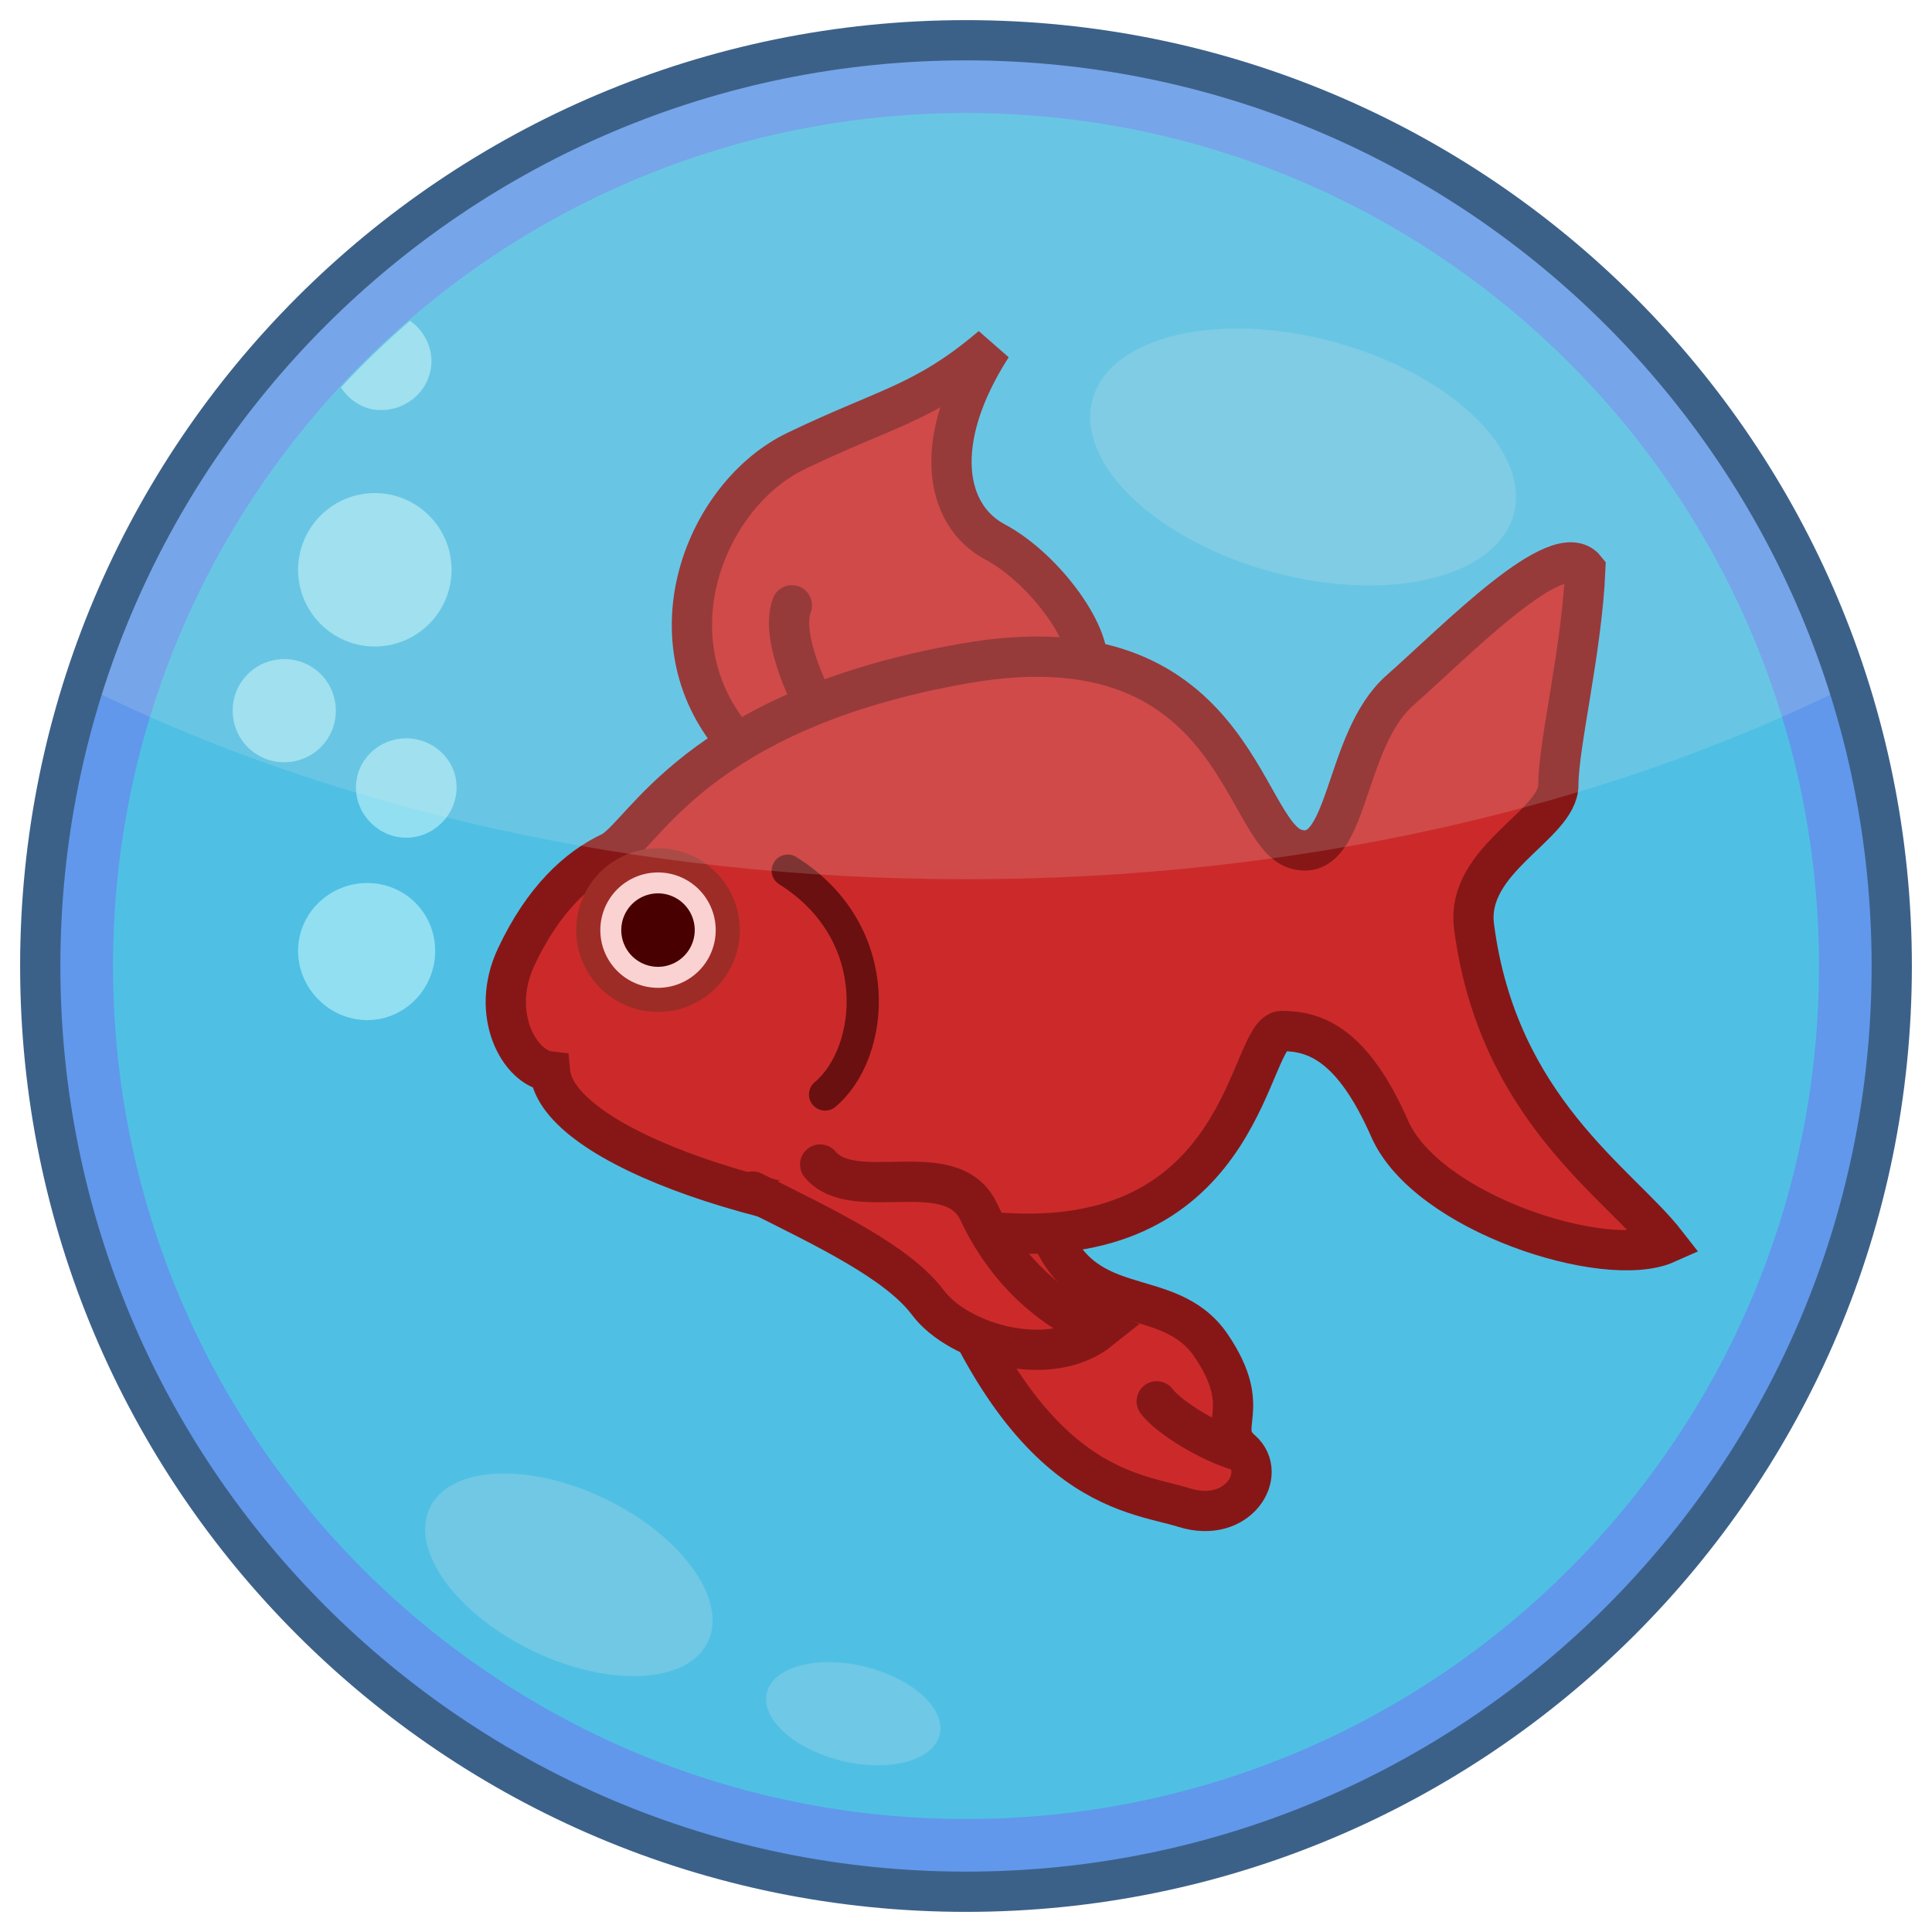 <?xml version="1.0" encoding="UTF-8" standalone="no"?>
<!-- Created with Inkscape (http://www.inkscape.org/) -->
<svg
   xmlns:svg="http://www.w3.org/2000/svg"
   xmlns="http://www.w3.org/2000/svg"
   version="1.0"
   width="100%"
   height="100%"
   viewBox="0 0 48 48"
   id="svg2383">
  <defs
     id="defs2385">
    <style
       type="text/css"
       id="style3433" />
  </defs>
  <path
     d="M 47,24 C 47,36.703 36.703,47 24,47 C 11.297,47 1,36.703 1,24 C 1,11.297 11.297,1 24,1 C 36.703,1 47,11.297 47,24 L 47,24 z"
     id="path2393"
     style="fill:#6198eb;fill-opacity:1;fill-rule:evenodd;stroke:none;stroke-width:2;stroke-linecap:butt;stroke-linejoin:miter;marker:none;marker-start:none;marker-mid:none;marker-end:none;stroke-miterlimit:4;stroke-dasharray:none;stroke-dashoffset:0;stroke-opacity:1;visibility:visible;display:inline;overflow:visible;enable-background:accumulate" />
  <path
     d="M 45.192,24 C 45.192,35.704 35.704,45.192 24,45.192 C 12.296,45.192 2.808,35.704 2.808,24 C 2.808,12.296 12.296,2.808 24,2.808 C 35.704,2.808 45.192,12.296 45.192,24 L 45.192,24 z"
     id="path3464"
     style="fill:#4fc0e4;fill-opacity:1;fill-rule:evenodd;stroke:none;stroke-width:2;stroke-linecap:butt;stroke-linejoin:miter;marker:none;marker-start:none;marker-mid:none;marker-end:none;stroke-miterlimit:4;stroke-dasharray:none;stroke-dashoffset:0;stroke-opacity:1;visibility:visible;display:inline;overflow:visible;enable-background:accumulate" />
  <path
     d="M 17.584,40.797 C 17.081,41.837 15.128,41.931 13.221,41.008 C 11.315,40.086 10.178,38.495 10.682,37.455 C 11.185,36.415 13.138,36.32 15.044,37.243 C 16.951,38.166 18.088,39.757 17.584,40.797 L 17.584,40.797 z"
     id="path3458"
     style="fill:#e6e6e6;fill-opacity:0.227;fill-rule:evenodd;stroke:none;stroke-width:2;stroke-linecap:butt;stroke-linejoin:miter;marker:none;marker-start:none;marker-mid:none;marker-end:none;stroke-miterlimit:4;stroke-dasharray:none;stroke-dashoffset:0;stroke-opacity:1;visibility:visible;display:inline;overflow:visible;enable-background:accumulate" />
  <path
     d="M 22.886,29.999 C 25.232,37.037 28.081,37.037 29.421,37.456 C 30.762,37.875 31.516,36.618 30.846,36.032 C 30.176,35.445 31.181,35.043 30.092,33.434 C 29.002,31.825 26.814,32.908 25.986,30.334"
     id="path3196"
     style="opacity:1;fill:#cc2a2a;fill-opacity:1;fill-rule:evenodd;stroke:#871717;stroke-width:1;stroke-linecap:round;stroke-linejoin:miter;marker:none;marker-start:none;marker-mid:none;marker-end:none;stroke-miterlimit:4;stroke-dasharray:none;stroke-dashoffset:0;stroke-opacity:1;visibility:visible;display:inline;overflow:visible;enable-background:accumulate" />
  <path
     d="M 23.346,43.098 C 23.189,43.745 22.101,44.036 20.915,43.748 C 19.729,43.46 18.896,42.703 19.052,42.056 C 19.209,41.409 20.298,41.118 21.484,41.406 C 22.669,41.694 23.503,42.451 23.346,43.098 L 23.346,43.098 z"
     id="path3460"
     style="fill:#e6e6e6;fill-opacity:0.214;fill-rule:evenodd;stroke:none;stroke-width:2;stroke-linecap:butt;stroke-linejoin:miter;marker:none;marker-start:none;marker-mid:none;marker-end:none;stroke-miterlimit:4;stroke-dasharray:none;stroke-dashoffset:0;stroke-opacity:1;visibility:visible;display:inline;overflow:visible;enable-background:accumulate" />
  <path
     d="M 37.606,12.781 C 37.176,14.357 34.485,14.995 31.595,14.207 C 28.706,13.418 26.712,11.501 27.143,9.925 C 27.573,8.349 30.264,7.711 33.153,8.499 C 36.043,9.288 38.036,11.205 37.606,12.781 L 37.606,12.781 z"
     id="path3456"
     style="fill:#e6e6e6;fill-opacity:0.182;fill-rule:evenodd;stroke:none;stroke-width:2;stroke-linecap:butt;stroke-linejoin:miter;marker:none;marker-start:none;marker-mid:none;marker-end:none;stroke-miterlimit:4;stroke-dasharray:none;stroke-dashoffset:0;stroke-opacity:1;visibility:visible;display:inline;overflow:visible;enable-background:accumulate" />
  <path
     d="M 18.272,18.41 C 16.094,15.896 17.518,12.293 19.78,11.204 C 22.043,10.114 22.964,10.031 24.64,8.606 C 23.132,10.952 23.467,12.796 24.724,13.466 C 25.981,14.136 27.238,15.896 26.986,16.65"
     id="path3190"
     style="opacity:1;fill:#cc2a2a;fill-opacity:1;fill-rule:evenodd;stroke:#871717;stroke-width:1;stroke-linecap:round;stroke-linejoin:miter;marker:none;marker-start:none;marker-mid:none;marker-end:none;stroke-miterlimit:4;stroke-dasharray:none;stroke-dashoffset:0;stroke-opacity:1;visibility:visible;display:inline;overflow:visible;enable-background:accumulate" />
  <path
     d="M 15.172,21.175 C 15.968,20.798 17.267,17.655 23.97,16.482 C 30.673,15.309 30.841,20.672 32.181,21.091 C 33.522,21.51 33.354,18.41 34.779,17.153 C 36.203,15.896 38.717,13.298 39.387,14.136 C 39.303,16.147 38.717,18.493 38.717,19.499 C 38.717,20.504 36.404,21.338 36.622,23.018 C 37.209,27.543 40.225,29.386 41.398,30.894 C 39.89,31.565 35.449,30.14 34.527,28.045 C 33.606,25.951 32.684,25.615 31.846,25.615 C 31.008,25.615 31.008,30.894 25.143,30.643 C 19.278,30.391 13.831,28.464 13.664,26.621 C 12.91,26.537 12.155,25.197 12.826,23.772 C 13.496,22.348 14.341,21.568 15.172,21.175 z"
     id="path3188"
     style="fill:#cc2a2a;fill-opacity:1;fill-rule:evenodd;stroke:#871717;stroke-width:1;stroke-linecap:butt;stroke-linejoin:miter;stroke-miterlimit:4;stroke-dasharray:none;stroke-opacity:1" />
  <path
     d="M 12.052,22.97 A 2.472,2.472 0 1 1 7.107,22.97 A 2.472,2.472 0 1 1 12.052,22.97 z"
     transform="matrix(0.701,0,0,0.701,9.633,7.007)"
     id="path3192"
     style="opacity:1;fill:#fad2d2;fill-opacity:1;fill-rule:evenodd;stroke:#9e2c26;stroke-width:0.856;stroke-linecap:round;stroke-linejoin:round;marker:none;marker-start:none;marker-mid:none;marker-end:none;stroke-miterlimit:4;stroke-dasharray:none;stroke-dashoffset:0;stroke-opacity:1;visibility:visible;display:inline;overflow:visible;enable-background:accumulate" />
  <path
     d="M 18.701,29.603 C 20.544,30.524 22.304,31.362 23.058,32.368 C 23.812,33.373 26.075,34.044 27.331,33.038 C 26.075,32.535 24.985,31.53 24.315,30.105 C 23.645,28.681 21.215,29.938 20.377,28.932"
     id="path3194"
     style="opacity:1;fill:#cc2a2a;fill-opacity:1;fill-rule:evenodd;stroke:#871717;stroke-width:1;stroke-linecap:round;stroke-linejoin:miter;marker:none;marker-start:none;marker-mid:none;marker-end:none;stroke-miterlimit:4;stroke-dasharray:none;stroke-dashoffset:0;stroke-opacity:1;visibility:visible;display:inline;overflow:visible;enable-background:accumulate" />
  <path
     d="M 19.571,21.631 C 22.043,23.176 21.734,26.163 20.498,27.193"
     id="path3198"
     style="opacity:1;fill:none;fill-opacity:1;fill-rule:evenodd;stroke:#6a1010;stroke-width:0.8;stroke-linecap:round;stroke-linejoin:miter;marker:none;marker-start:none;marker-mid:none;marker-end:none;stroke-miterlimit:4;stroke-dasharray:none;stroke-dashoffset:0;stroke-opacity:1;visibility:visible;display:inline;overflow:visible;enable-background:accumulate" />
  <path
     d="M 12.052,22.97 A 2.472,2.472 0 1 1 7.107,22.97 A 2.472,2.472 0 1 1 12.052,22.97 z"
     transform="matrix(0.369,0,0,0.369,12.813,14.632)"
     id="path3200"
     style="opacity:1;fill:#480000;fill-opacity:1;fill-rule:evenodd;stroke:none;stroke-width:0.856;stroke-linecap:round;stroke-linejoin:round;marker:none;marker-start:none;marker-mid:none;marker-end:none;stroke-miterlimit:4;stroke-dasharray:none;stroke-dashoffset:0;stroke-opacity:1;visibility:visible;display:inline;overflow:visible;enable-background:accumulate" />
  <path
     d="M 20.189,17.408 C 20.189,17.408 19.365,15.863 19.674,15.039"
     id="path3214"
     style="opacity:1;fill:none;fill-opacity:1;fill-rule:evenodd;stroke:#871717;stroke-width:1;stroke-linecap:round;stroke-linejoin:miter;marker:none;marker-start:none;marker-mid:none;marker-end:none;stroke-miterlimit:4;stroke-dasharray:none;stroke-dashoffset:0;stroke-opacity:1;visibility:visible;display:inline;overflow:visible;enable-background:accumulate" />
  <path
     d="M 28.738,34.815 C 29.047,35.227 30.077,35.845 30.798,36.052"
     id="path3216"
     style="opacity:1;fill:none;fill-opacity:1;fill-rule:evenodd;stroke:#871717;stroke-width:1;stroke-linecap:round;stroke-linejoin:miter;marker:none;marker-start:none;marker-mid:none;marker-end:none;stroke-miterlimit:4;stroke-dasharray:none;stroke-dashoffset:0;stroke-opacity:1;visibility:visible;display:inline;overflow:visible;enable-background:accumulate" />
  <path
     d="M 10.188,7.969 C 9.584,8.489 9.01,9.041 8.469,9.625 C 8.69,9.96 9.038,10.188 9.469,10.188 C 10.151,10.188 10.719,9.651 10.719,8.969 C 10.719,8.555 10.5,8.193 10.188,7.969 z M 9.312,12.25 C 8.261,12.25 7.406,13.104 7.406,14.156 C 7.406,15.208 8.261,16.063 9.312,16.062 C 10.364,16.062 11.219,15.208 11.219,14.156 C 11.219,13.104 10.364,12.25 9.312,12.25 z M 7.062,16.375 C 6.352,16.375 5.781,16.946 5.781,17.656 C 5.781,18.367 6.352,18.938 7.062,18.938 C 7.773,18.938 8.344,18.367 8.344,17.656 C 8.344,16.946 7.773,16.375 7.062,16.375 z M 10.094,18.344 C 9.411,18.344 8.844,18.88 8.844,19.562 C 8.844,20.245 9.411,20.812 10.094,20.812 C 10.776,20.812 11.344,20.245 11.344,19.562 C 11.344,18.88 10.776,18.344 10.094,18.344 z M 9.125,21.938 C 8.187,21.938 7.406,22.687 7.406,23.625 C 7.406,24.563 8.187,25.344 9.125,25.344 C 10.063,25.344 10.812,24.563 10.812,23.625 C 10.812,22.687 10.063,21.938 9.125,21.938 z"
     id="path3218"
     style="opacity:1;fill:#92dff2;fill-opacity:1;fill-rule:evenodd;stroke:none;stroke-width:1;stroke-linecap:round;stroke-linejoin:miter;marker:none;marker-start:none;marker-mid:none;marker-end:none;stroke-miterlimit:4;stroke-dasharray:none;stroke-dashoffset:0;stroke-opacity:1;visibility:visible;display:inline;overflow:visible;enable-background:accumulate" />
  <path
     d="M 24,1 C 13.73,1 5.014,7.734 2.062,17.031 C 8.124,20.052 15.739,21.844 24,21.844 C 32.261,21.844 39.876,20.052 45.938,17.031 C 42.986,7.734 34.27,1 24,1 z"
     id="path3451"
     style="fill:#e6e6e6;fill-opacity:0.173;fill-rule:evenodd;stroke:none;stroke-width:2;stroke-linecap:butt;stroke-linejoin:miter;marker:none;marker-start:none;marker-mid:none;marker-end:none;stroke-miterlimit:4;stroke-dasharray:none;stroke-dashoffset:0;stroke-opacity:1;visibility:visible;display:inline;overflow:visible;enable-background:accumulate" />
  <path
     d="M 47,24 C 47,36.703 36.703,47 24,47 C 11.297,47 1,36.703 1,24 C 1,11.297 11.297,1 24,1 C 36.703,1 47,11.297 47,24 L 47,24 z"
     id="path3462"
     style="fill:none;fill-opacity:1;fill-rule:evenodd;stroke:#3c6189;stroke-width:1;stroke-linecap:butt;stroke-linejoin:miter;marker:none;marker-start:none;marker-mid:none;marker-end:none;stroke-miterlimit:4;stroke-dasharray:none;stroke-dashoffset:0;stroke-opacity:1;visibility:visible;display:inline;overflow:visible;enable-background:accumulate" />
</svg>
